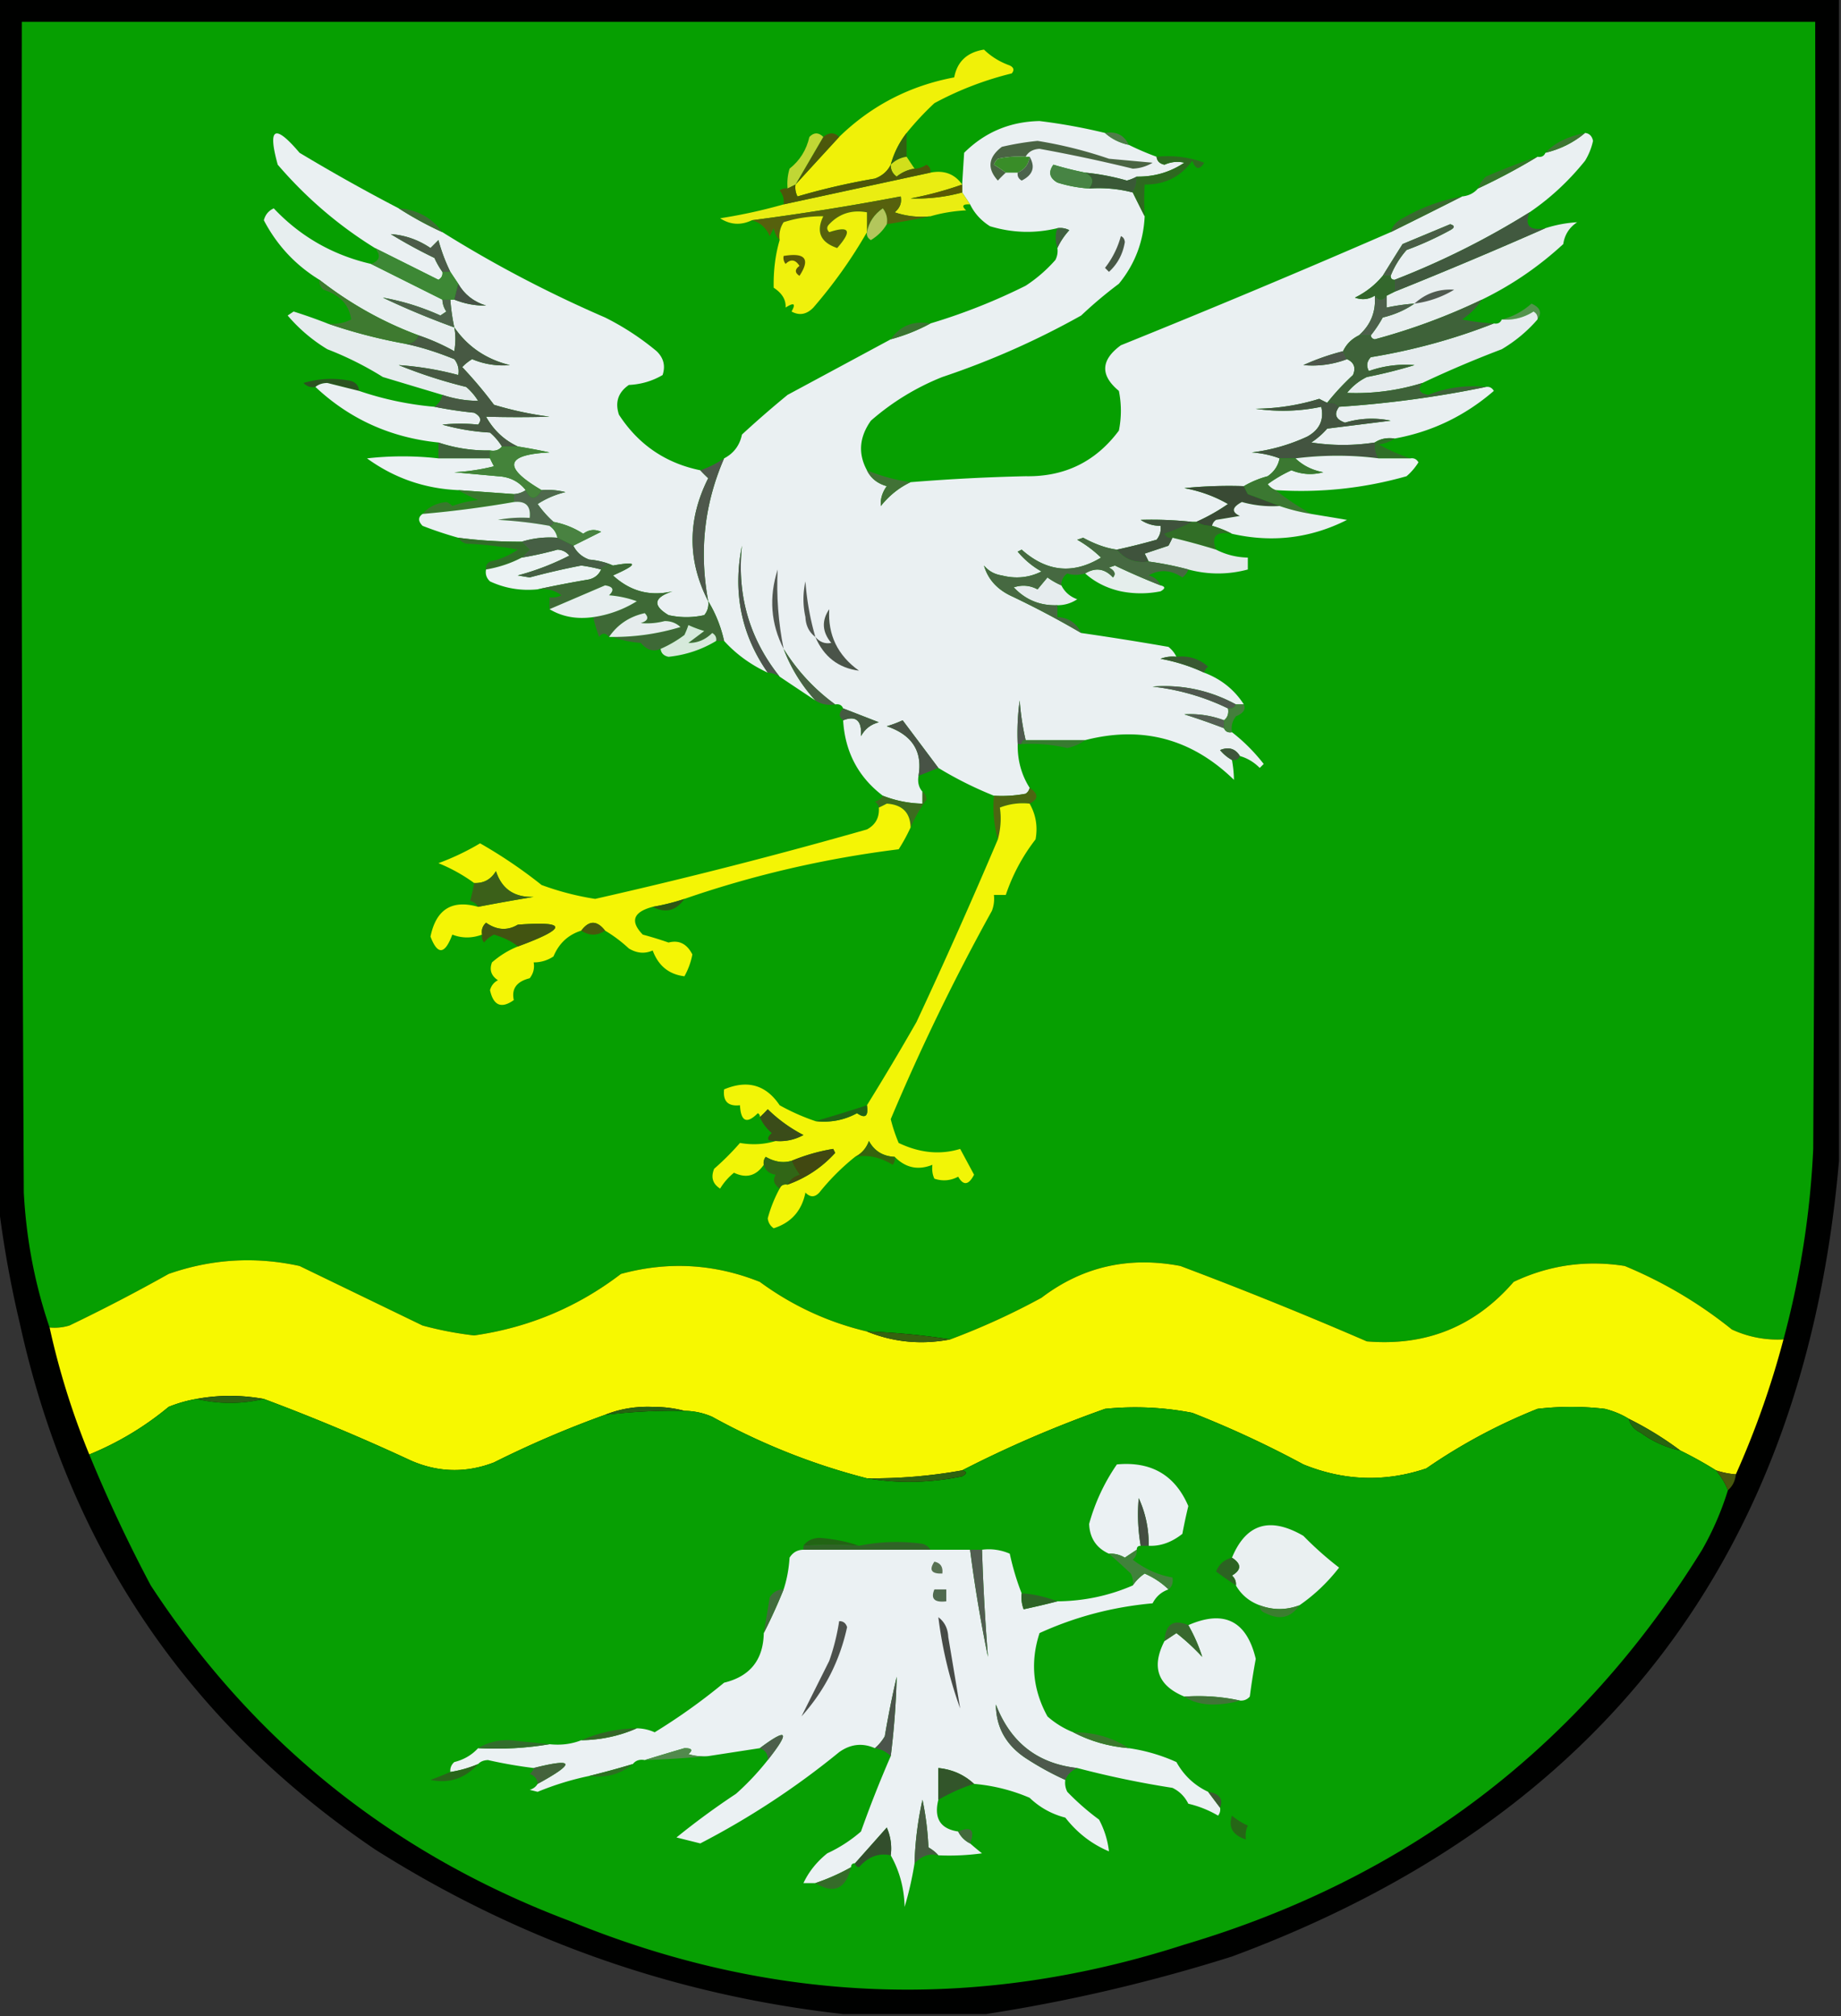 <svg xmlns="http://www.w3.org/2000/svg" width="464" height="508" style="shape-rendering:geometricPrecision;text-rendering:geometricPrecision;image-rendering:optimizeQuality;fill-rule:evenodd;clip-rule:evenodd"><rect width="100%" height="100%" fill="#333333" stroke="none"/><path style="opacity:1" fill="#000100" d="M-.5-.5h464v293c-8.628 99.061-59.628 165.894-153 200.5-20.409 6.437-41.075 11.271-62 14.5h-36c-42.447-4.761-81.78-18.595-118-41.5C47.168 433.889 17.335 389.722 5 333.5a273.602 273.602 0 0 1-5.5-31V-.5z"/><path style="opacity:1" fill="#069f01" d="M449.5 337.5a27.32 27.32 0 0 1-13-2.5c-8.204-6.605-17.204-11.938-27-16-9.774-1.545-19.107-.212-28 4-9.748 11.252-22.081 16.252-37 15a1032.526 1032.526 0 0 0-47-19c-13.052-2.484-24.718.183-35 8a178.496 178.496 0 0 1-23 10.5 179.26 179.26 0 0 0-21-2c-9.826-2.333-18.826-6.5-27-12.5-11.456-4.57-23.122-5.236-35-2-10.959 8.377-23.293 13.544-37 15.5a88.318 88.318 0 0 1-13-2.5l-31-15c-11.2-2.446-22.2-1.779-33 2a443.012 443.012 0 0 1-25 13c-1.634.494-3.3.66-5 .5-3.715-10.892-5.881-22.225-6.5-34-.5-98.333-.667-196.666-.5-295h452c.167 94.667 0 189.334-.5 284a223.597 223.597 0 0 1-7.5 48z"/><path style="opacity:1" fill="#f0f108" d="M228.5 33.5a22.58 22.58 0 0 0-4 8c-.816 1.644-2.15 2.81-4 3.5a171.616 171.616 0 0 0-19.5 4.5 4.934 4.934 0 0 1-.5-3c3.616-3.954 7.283-7.954 11-12 8.119-7.893 17.786-12.893 29-15 .756-3.997 3.256-6.33 7.5-7 1.826 1.77 3.992 3.103 6.5 4 1.021.502 1.188 1.168.5 2a81.916 81.916 0 0 0-19.5 7.5 73.44 73.44 0 0 0-7 7.5z"/><path style="opacity:1" fill="#eaf0f2" d="M278.5 33.5c1.681 1.508 3.681 2.508 6 3a70.435 70.435 0 0 0 7 3c.12 1.086.787 1.753 2 2 1.655-.728 3.321-.895 5-.5-3.603 2.402-7.603 3.569-12 3.5-.765.423-1.598.757-2.5 1a58.36 58.36 0 0 0-10.5-2 87.18 87.18 0 0 1-8-2c-1.33 1.847-.997 3.347 1 4.5a34.084 34.084 0 0 0 8 1.5c3.769-.256 7.436.077 11 1a365.283 365.283 0 0 0 3 6c-.3 6.404-2.467 12.07-6.5 17a108.048 108.048 0 0 0-9.5 8 204.496 204.496 0 0 1-35 15.5 62.303 62.303 0 0 0-18 11c-2.937 4.14-3.27 8.307-1 12.5.986 2.016 2.653 3.349 5 4-1.14 1.578-1.64 3.244-1.5 5 2.134-2.653 4.634-4.653 7.5-6a493.192 493.192 0 0 1 29-1.5c9.83.172 17.664-3.662 23.5-11.5a25.238 25.238 0 0 0 0-10c-4.754-3.944-4.587-7.777.5-11.5a2755.626 2755.626 0 0 0 68-28.5c6.109-3.02 12.109-6.02 18-9 1.653-.16 2.986-.826 4-2a159.841 159.841 0 0 0 15-8c.992.172 1.658-.162 2-1 3.799-.92 7.132-2.587 10-5 1.086.12 1.753.787 2 2a16.226 16.226 0 0 1-2 5c-4.086 5.09-8.752 9.423-14 13a202.395 202.395 0 0 1-34 17c-.667 0-1-.333-1-1 .935-2.361 2.268-4.528 4-6.5a81.568 81.568 0 0 0 11-5c1.196-.654 1.196-1.154 0-1.5l-12 5c-1.693 2.684-3.36 5.35-5 8-1.901 2.296-4.234 4.129-7 5.5 1.765.64 3.432.473 5-.5.314 4.032-1.019 7.365-4 10-1.841.902-3.174 2.236-4 4a59.36 59.36 0 0 0-10 3.5 24.458 24.458 0 0 0 11-1.5c1.773.814 2.273 2.148 1.5 4-2.422 2.25-4.589 4.583-6.5 7a43.836 43.836 0 0 1-2-1 56.236 56.236 0 0 1-16 2.5c5.584.806 11.084.639 16.5-.5.746 3.289-.42 5.789-3.5 7.5a46.39 46.39 0 0 1-14 4c2.536.186 4.869.686 7 1.5-.359 1.871-1.359 3.371-3 4.5a24.004 24.004 0 0 0-6 2.5 112.97 112.97 0 0 0-15 .5c3.942.715 7.609 2.048 11 4a48.484 48.484 0 0 1-8 4.5h-1c-4.588-.469-8.921-.636-13-.5 1.525 1.009 3.192 1.509 5 1.5.17 1.322-.163 2.489-1 3.5a170.427 170.427 0 0 1-10 2.5c-2.656-.357-5.489-1.357-8.5-3l-1.5.5a29.804 29.804 0 0 1 6 4.5c-7.04 4.27-13.706 3.603-20-2l-1 .5a21.53 21.53 0 0 0 6 5c-3.133 1.57-6.467 1.903-10 1-1.829-.273-3.329-1.107-4.5-2.5.948 3.301 3.115 5.801 6.5 7.5a228.781 228.781 0 0 1 18 9.5 753.681 753.681 0 0 1 22 3.5c.881.708 1.547 1.542 2 2.5a8.43 8.43 0 0 0-4 .5c3.884.716 7.551 1.883 11 3.5 4.268 1.612 7.602 4.279 10 8h-2c-6.55-3.554-13.55-5.054-21-4.5 6.677.766 13.01 2.599 19 5.5.237 1.291-.096 2.291-1 3a23.906 23.906 0 0 0-10-1.5 175.679 175.679 0 0 1 10 3.5c.342.838 1.008 1.172 2 1 2.952 2.285 5.618 4.952 8 8l-1 1c-1.44-1.452-3.106-2.452-5-3-1.159-1.877-2.826-2.377-5-1.5a10.515 10.515 0 0 0 3 2.5c.315 1.726.481 3.393.5 5-10.648-10.362-23.148-13.695-37.5-10h-15a65.147 65.147 0 0 1-1.5-10 60.931 60.931 0 0 0-.5 11c-.068 4.07.932 7.737 3 11-.111.617-.444 1.117-1 1.5a32.462 32.462 0 0 1-8 .5 94.535 94.535 0 0 1-14-7 4464.252 4464.252 0 0 0-9-12 28.931 28.931 0 0 1-4 1.5c6.402 2.16 9.068 6.327 8 12.5-.268 1.599.066 2.932 1 4v3a28.789 28.789 0 0 1-10-2c-6.192-4.713-9.525-11.046-10-19 3.256-1.269 4.756.064 4.5 4 .979-1.82 2.479-2.987 4.5-3.5a2831.633 2831.633 0 0 0-9-3.5c-.342-.838-1.008-1.172-2-1a49.45 49.45 0 0 1-13-14 40.544 40.544 0 0 0 8 13 1673.982 1673.982 0 0 1-9-6c-7.649-9.58-10.816-20.58-9.5-33-2.344 11.77-.177 22.436 6.5 32-4.312-2.008-7.979-4.674-11-8-.811-3.61-2.144-6.944-4-10-2.33-12.521-.996-24.521 4-36 2.434-1.271 3.934-3.271 4.5-6a257.432 257.432 0 0 1 11.5-10 36154.94 36154.94 0 0 0 26-14c3.59-.983 6.923-2.317 10-4a149.904 149.904 0 0 0 24-9.5 36.557 36.557 0 0 0 7.5-6.5 4.934 4.934 0 0 0 .5-3c.719-1.591 1.719-3.091 3-4.5a4.932 4.932 0 0 0-3-.5c-5.688 1.378-11.355 1.212-17-.5-2.242-1.422-3.909-3.255-5-5.5l-2-3v-2c.148-2.434.314-5.1.5-8 5.22-5.188 11.553-7.855 19-8a143.666 143.666 0 0 1 16.5 3z"/><path style="opacity:1" fill="#eaf0f2" d="M100.5 52.5a86.549 86.549 0 0 0 11 6c13.024 8.142 26.691 15.309 41 21.5a66.771 66.771 0 0 1 13 8.5c1.756 1.691 2.256 3.691 1.5 6-2.596 1.52-5.429 2.353-8.5 2.5-2.707 1.864-3.541 4.364-2.5 7.5 4.902 7.532 11.736 12.198 20.5 14a31.147 31.147 0 0 0 2 2c-5.262 10.447-5.262 20.78 0 31 .17 1.322-.163 2.489-1 3.5-3 .667-6 .667-9 0-4.087-2.437-3.754-4.437 1-6-5.679 1.33-10.679-.004-15-4 6.389-2.824 6.389-3.657 0-2.5-1.792-.809-3.792-1.309-6-1.5-1.824-.66-3.157-1.827-4-3.5l7-3.5c-1.612-.72-3.112-.554-4.5.5a20.826 20.826 0 0 0-7.5-3 26.416 26.416 0 0 1-4-4.5 22.725 22.725 0 0 1 7-3 18.453 18.453 0 0 0-6-.5c-9.846-5.775-9.179-8.942 2-9.5a168.167 168.167 0 0 0-8-1.5c-3.425-1.589-6.092-4.089-8-7.5 5.324.146 10.657.146 16 0a87.169 87.169 0 0 1-14-3 108.03 108.03 0 0 0-8-9.5 11.371 11.371 0 0 1 2.5-2 19.907 19.907 0 0 0 9.5 1.5c-5.95-1.46-10.617-4.627-14-9.5a51.56 51.56 0 0 1-1-7h1c2.614 1.045 5.28 1.545 8 1.5-3.121-.967-5.454-2.8-7-5.5l-2-3a44.2 44.2 0 0 1-3-8l-2 2c-3.084-2.083-6.418-3.25-10-3.5 3.576 2.19 7.243 4.19 11 6a19.588 19.588 0 0 0 2 3.5c.131.876-.202 1.543-1 2l-16-8c-9.177-5.667-17.344-12.667-24.5-21-2.6-9.388-.767-10.388 5.5-3a464.71 464.71 0 0 0 25 14z"/><path style="opacity:1" fill="#326110" d="M228.5 33.5v6c-1.562.233-2.895.9-4 2a22.58 22.58 0 0 1 4-8z"/><path style="opacity:1" fill="#4f7c49" d="M278.5 33.5c2.813-.475 4.813.525 6 3-2.319-.492-4.319-1.492-6-3z"/><path style="opacity:1" fill="#3d7632" d="M399.5 33.5c-2.868 2.413-6.201 4.08-10 5 2.276-2.479 5.609-4.145 10-5z"/><path style="opacity:1" fill="#4a6443" d="M258.5 39.5a24.939 24.939 0 0 0-7 .5 3.647 3.647 0 0 0-1 1.5 44.093 44.093 0 0 1 3 2 31.12 31.12 0 0 0-2 2c-2.766-3.046-2.433-5.88 1-8.5a70.783 70.783 0 0 1 9-1.5 108.545 108.545 0 0 1 18 4.5l11 1a10.413 10.413 0 0 1-5 1.5 396.41 396.41 0 0 0-23.5-5c-1.681.108-2.848.775-3.5 2z"/><path style="opacity:1" fill="#4c580b" d="M211.5 34.5a7189.532 7189.532 0 0 0-11 12l7-12c1.461-1.186 2.795-1.186 4 0z"/><path style="opacity:1" fill="#398d28" d="M258.5 39.5h1c-.238 1.904-1.238 3.238-3 4h-3a44.093 44.093 0 0 0-3-2 3.647 3.647 0 0 1 1-1.5 24.939 24.939 0 0 1 7-.5z"/><path style="opacity:1" fill="#4b634b" d="M259.5 39.5c1.508 2.58.841 4.58-2 6-.798-.457-1.131-1.124-1-2 1.762-.762 2.762-2.096 3-4z"/><path style="opacity:1" fill="#c0d735" d="m207.5 34.5-7 12-2 1c-.16-1.7.006-3.366.5-5 2.579-2.034 4.246-4.7 5-8 1.145-1.184 2.312-1.184 3.5 0z"/><path style="opacity:1" fill="#d1df1b" d="m228.5 39.5 2 3a9.175 9.175 0 0 0-4.5 2c-1.039-.744-1.539-1.744-1.5-3 1.105-1.1 2.438-1.767 4-2z"/><path style="opacity:1" fill="#36752b" d="M387.5 39.5a159.841 159.841 0 0 1-15 8 7.468 7.468 0 0 1 2-3 154.792 154.792 0 0 1 13-5z"/><path style="opacity:1" fill="#eaed12" d="M234.5 43.5c3.442-.672 6.109.328 8 3a87.813 87.813 0 0 1-13 3.5 43.476 43.476 0 0 0 13-1.5l2 3c-1.879-.107-2.212.393-1 1.5-3.195.18-6.195.68-9 1.5a21.12 21.12 0 0 1-9-1c1.333-1.12 1.833-2.453 1.5-4a641.798 641.798 0 0 1-37.5 6c-2.781 1.323-5.447 1.156-8-.5a132.293 132.293 0 0 0 16-3.5l37-8z"/><path style="opacity:1" fill="#478444" d="M273.5 43.5c1.993.972 2.326 2.305 1 4a34.084 34.084 0 0 1-8-1.5c-1.997-1.153-2.33-2.653-1-4.5a87.18 87.18 0 0 0 8 2z"/><path style="opacity:1" fill="#2e6920" d="M291.5 39.5c4.203-.424 8.203.076 12 1.5-1.176 1.914-2.176 1.748-3-.5-2.913 4.055-6.913 6.055-12 6a77.865 77.865 0 0 0 0 8 365.283 365.283 0 0 1-3-6c.734-1.208 1.067-2.541 1-4 4.397.069 8.397-1.098 12-3.5-1.679-.395-3.345-.228-5 .5-1.213-.247-1.88-.914-2-2z"/><path style="opacity:1" fill="#4d560a" d="M224.5 41.5c-.039 1.256.461 2.256 1.5 3a9.175 9.175 0 0 1 4.5-2 5.577 5.577 0 0 0 3-1c.798.457 1.131 1.124 1 2l-37 8c.17-1.322-.163-2.489-1-3.5a2.427 2.427 0 0 1 2-.5l2-1a4.934 4.934 0 0 0 .5 3 171.616 171.616 0 0 1 19.5-4.5c1.85-.69 3.184-1.856 4-3.5z"/><path style="opacity:1" fill="#5b5a04" d="M242.5 46.5v2a43.476 43.476 0 0 1-13 1.5 87.813 87.813 0 0 0 13-3.5z"/><path style="opacity:1" fill="#3a5937" d="M273.5 43.5a58.36 58.36 0 0 1 10.5 2 11.114 11.114 0 0 0 2.5-1c.067 1.459-.266 2.792-1 4-3.564-.923-7.231-1.256-11-1 1.326-1.695.993-3.028-1-4z"/><path style="opacity:1" fill="#56610d" d="M234.5 54.5c-3.561.73-7.227 1.397-11 2 .262-1.478-.071-2.811-1-4-2.189 1.51-3.523 3.51-4 6v-5c-3.787-.686-6.954.314-9.5 3-.667.667-.667 1.333 0 2 5.165-1.706 5.832-.373 2 4-4.22-1.432-5.386-4.099-3.5-8a31.29 31.29 0 0 0-10 1.5c-.88 1.356-1.214 2.856-1 4.5-.768-.763-1.268-1.763-1.5-3l-1 2c-.907-2.11-2.407-3.442-4.5-4a641.798 641.798 0 0 0 37.5-6c.333 1.547-.167 2.88-1.5 4a21.12 21.12 0 0 0 9 1z"/><path style="opacity:1" fill="#39692f" d="M368.5 49.5c-5.891 2.98-11.891 5.98-18 9 .437-1.574 1.437-2.741 3-3.5 4.727-2.74 9.727-4.574 15-5.5z"/><path style="opacity:1" fill="#e7eeef" d="m93.5 66.5 18 9a5.575 5.575 0 0 0 1 3l-1.5 1c-4.739-2.138-9.573-3.638-14.5-4.5a202.206 202.206 0 0 0 18 7.5c.36 1.845.36 3.845 0 6a53.716 53.716 0 0 0-9-4c-8.957-3.318-17.29-7.984-25-14-6.03-3.698-10.697-8.697-14-15 .368-1.41 1.201-2.41 2.5-3 6.71 7.108 14.877 11.775 24.5 14z"/><path style="opacity:1" fill="#eff10c" d="M218.5 58.5c-3.831 6.687-8.331 13.02-13.5 19-1.692 1.745-3.525 2.078-5.5 1 1.129-2.03.629-2.363-1.5-1 .123-1.95-.877-3.617-3-5-.084-4.322.416-8.322 1.5-12-.214-1.644.12-3.144 1-4.5a31.29 31.29 0 0 1 10-1.5c-1.886 3.901-.72 6.568 3.5 8 3.832-4.373 3.165-5.706-2-4-.667-.667-.667-1.333 0-2 2.546-2.686 5.713-3.686 9.5-3v5z"/><path style="opacity:1" fill="#b3c65c" d="M223.5 56.5c-.951 1.618-2.284 2.951-4 4-.798-.457-1.131-1.124-1-2 .477-2.49 1.811-4.49 4-6 .929 1.189 1.262 2.522 1 4z"/><path style="opacity:1" fill="#3d6e35" d="M100.5 52.5c4.64.325 8.306 2.325 11 6a86.549 86.549 0 0 1-11-6z"/><path style="opacity:1" fill="#e8eeef" d="M373.5 75.5a156.352 156.352 0 0 1-27 10c-.607-.124-.94-.457-1-1a30.818 30.818 0 0 0 3-4.5c2.976-.705 5.642-1.871 8-3.5a51.648 51.648 0 0 0-7 1v-3l2-1a1243.257 1243.257 0 0 0 38-16 32.369 32.369 0 0 1 8-1.5c-1.987 1.319-3.154 3.152-3.5 5.5-6.187 5.7-13.02 10.366-20.5 14z"/><path style="opacity:1" fill="#415f40" d="M266.5 57.5a4.932 4.932 0 0 1 3 .5c-1.281 1.409-2.281 2.909-3 4.5-.571-1.86-.571-3.527 0-5z"/><path style="opacity:1" fill="#4a5e47" d="M350.5 69.5h-2c1.64-2.65 3.307-5.316 5-8l12-5c1.196.346 1.196.846 0 1.5a81.568 81.568 0 0 1-11 5c-1.732 1.972-3.065 4.139-4 6.5z"/><path style="opacity:1" fill="#4c5b49" d="M113.5 68.5h-2a19.588 19.588 0 0 1-2-3.5 124.653 124.653 0 0 1-11-6c3.582.25 6.916 1.417 10 3.5l2-2a44.2 44.2 0 0 0 3 8z"/><path style="opacity:1" fill="#575707" d="M197.5 64.5c5.456-.911 6.789.755 4 5-1.211-.774-1.211-1.607 0-2.5-1.036-1.617-2.203-1.784-3.5-.5a2.429 2.429 0 0 1-.5-2z"/><path style="opacity:1" fill="#485746" d="M282.5 59.5c.597.235.93.735 1 1.5-.495 3.017-1.829 5.517-4 7.5l-1-1a22.577 22.577 0 0 0 4-8z"/><path style="opacity:1" fill="#41593f" d="M385.5 53.5c-1.305 3.371.029 4.705 4 4a1243.257 1243.257 0 0 1-38 16v-3a202.395 202.395 0 0 0 34-17z"/><path style="opacity:1" fill="#3d8835" d="m94.5 62.5 16 8c.798-.457 1.131-1.124 1-2h2l2 3-1 4h-3l-18-9c2.245-.792 2.578-2.125 1-4z"/><path style="opacity:1" fill="#33672c" d="M348.5 69.5h2c0 .667.333 1 1 1v3l-2 1c-1 1.333-2 1.333-3 0-1.568.973-3.235 1.14-5 .5 2.766-1.371 5.099-3.204 7-5.5z"/><path style="opacity:1" fill="#505a50" d="M356.5 76.5c2.832-2.582 6.165-3.749 10-3.5a25.642 25.642 0 0 1-10 3.5z"/><path style="opacity:1" fill="#475246" d="M115.5 71.5c1.546 2.7 3.879 4.533 7 5.5-2.72.045-5.386-.455-8-1.5l1-4z"/><path style="opacity:1" fill="#4d604b" d="M346.5 74.5c1 1.333 2 1.333 3 0v3a51.648 51.648 0 0 1 7-1c-2.358 1.629-5.024 2.795-8 3.5a30.818 30.818 0 0 1-3 4.5h-3c2.981-2.635 4.314-5.968 4-10z"/><path style="opacity:1" fill="#e5eced" d="M82.5 81.5a132.614 132.614 0 0 0 19 5c4.071.793 8.405 2.127 13 4 .929 1.189 1.262 2.522 1 4a78.406 78.406 0 0 0-15-2.5 121.967 121.967 0 0 0 17 5.5 14.984 14.984 0 0 1 3 3.5c-3.036-.005-6.036-.505-9-1.5a4905.12 4905.12 0 0 1-15-4.5 82.946 82.946 0 0 0-14-7 40.821 40.821 0 0 1-10-8.5l1.5-1c2.895.909 5.728 1.909 8.5 3z"/><path style="opacity:1" fill="#53944d" d="M387.5 80.5c.131-.876-.202-1.543-1-2-2.443 1.555-5.11 2.222-8 2 2.745-.668 5.245-2.001 7.5-4 2.21.99 2.71 2.324 1.5 4z"/><path style="opacity:1" fill="#e6ecee" d="M387.5 80.5c-2.56 2.958-5.56 5.458-9 7.5a275.106 275.106 0 0 0-20 8.5 56.191 56.191 0 0 1-19 2.5 14.505 14.505 0 0 1 5-4c4.05-.794 8.05-1.794 12-3a27.57 27.57 0 0 0-11.5 1.5c-.684-1.284-.517-2.45.5-3.5 10.747-1.767 21.08-4.6 31-8.5.992.172 1.658-.162 2-1 2.89.222 5.557-.445 8-2 .798.457 1.131 1.124 1 2z"/><path style="opacity:1" fill="#4e634c" d="M111.5 75.5h2a51.56 51.56 0 0 0 1 7 202.206 202.206 0 0 1-18-7.5c4.927.862 9.761 2.362 14.5 4.5l1.5-1a5.575 5.575 0 0 1-1-3z"/><path style="opacity:1" fill="#3e7a30" d="M80.5 70.5c7.71 6.016 16.043 10.682 25 14-.683 1.677-2.017 2.343-4 2a132.614 132.614 0 0 1-19-5 9.864 9.864 0 0 0 6-1c-.478-3.669-2.811-6.169-7-7.5-.752-.67-1.086-1.504-1-2.5z"/><path style="opacity:1" fill="#3a7531" d="M234.5 81.5c-3.077 1.683-6.41 3.017-10 4 2.336-3.417 5.669-4.75 10-4z"/><path style="opacity:1" fill="#4d564b" d="m338.5 88.5 1 2a24.458 24.458 0 0 1-11 1.5 59.36 59.36 0 0 1 10-3.5z"/><path style="opacity:1" fill="#2b5320" d="M90.5 98.5c-2.656-.658-5.322-1.325-8-2-1.226.02-2.226.353-3 1-1.175.219-2.175-.114-3-1a24.558 24.558 0 0 1 12-.5c1.256.417 1.923 1.25 2 2.5z"/><path style="opacity:1" fill="#eaf0f2" d="M79.5 97.5c.774-.647 1.774-.98 3-1 2.678.675 5.344 1.342 8 2a80.324 80.324 0 0 0 19 4 102.65 102.65 0 0 0 10 1.5c1.625.853 1.958 1.853 1 3-2.96-.32-5.96-.32-9 0a55.799 55.799 0 0 0 12 2 14.698 14.698 0 0 1 3 3.5c-.709.904-1.709 1.237-3 1a38.503 38.503 0 0 1-13-2c-12.024-1.218-22.357-5.884-31-14z"/><path style="opacity:1" fill="#e9eff1" d="M374.5 97.5c.876-.13 1.543.203 2 1-7.316 6.317-15.649 10.317-25 12-1.915-.284-3.581.049-5 1a52.277 52.277 0 0 1-16 0 19.887 19.887 0 0 0 4-3.5l16-2c-3.923-.793-7.756-.626-11.5.5-2.372-.817-2.872-2.15-1.5-4a271.122 271.122 0 0 0 37-5z"/><path style="opacity:1" fill="#3e6239" d="M373.5 75.5a17.854 17.854 0 0 1-5 5c2.763.542 5.429.875 8 1-9.92 3.9-20.253 6.733-31 8.5-1.017 1.05-1.184 2.216-.5 3.5a27.57 27.57 0 0 1 11.5-1.5 120.652 120.652 0 0 1-12 3 14.505 14.505 0 0 0-5 4 56.191 56.191 0 0 0 19-2.5c-1.28 1.606-.78 2.606 1.5 3 4.581-1.845 9.415-2.511 14.5-2a271.122 271.122 0 0 1-37 5c-.709-.904-1.709-1.237-3-1 1.911-2.417 4.078-4.75 6.5-7 .773-1.852.273-3.186-1.5-4l-1-2c.826-1.764 2.159-3.098 4-4h3c.06.543.393.876 1 1a156.352 156.352 0 0 0 27-10z"/><path style="opacity:1" fill="#475943" d="M114.5 82.5c3.383 4.873 8.05 8.04 14 9.5a19.907 19.907 0 0 1-9.5-1.5 11.371 11.371 0 0 0-2.5 2 108.03 108.03 0 0 1 8 9.5 87.169 87.169 0 0 0 14 3c-5.343.146-10.676.146-16 0 1.908 3.411 4.575 5.911 8 7.5h-4a14.698 14.698 0 0 0-3-3.5 55.799 55.799 0 0 1-12-2c3.04-.32 6.04-.32 9 0 .958-1.147.625-2.147-1-3a102.65 102.65 0 0 1-10-1.5c1.051-.722 1.718-1.722 2-3 2.964.995 5.964 1.495 9 1.5a14.984 14.984 0 0 0-3-3.5 121.967 121.967 0 0 1-17-5.5 78.406 78.406 0 0 1 15 2.5c.262-1.478-.071-2.811-1-4-4.595-1.873-8.929-3.207-13-4 1.983.343 3.317-.323 4-2a53.716 53.716 0 0 1 9 4c.36-2.155.36-4.155 0-6z"/><path style="opacity:1" fill="#435440" d="M334.5 101.5c1.291-.237 2.291.096 3 1-1.372 1.85-.872 3.183 1.5 4 3.744-1.126 7.577-1.293 11.5-.5l-16 2a19.887 19.887 0 0 1-4 3.5 52.277 52.277 0 0 0 16 0c-.067 1.459.266 2.792 1 4-6.883-.888-13.883-.888-21 0h-4c-2.131-.814-4.464-1.314-7-1.5a46.39 46.39 0 0 0 14-4c3.08-1.711 4.246-4.211 3.5-7.5-5.416 1.139-10.916 1.306-16.5.5a56.236 56.236 0 0 0 16-2.5c.683.363 1.35.696 2 1z"/><path style="opacity:1" fill="#2f6f27" d="M351.5 110.5c-1.109.79-2.442 1.29-4 1.5 2.658 1.478 5.325 2.645 8 3.5h-8c-.734-1.208-1.067-2.541-1-4 1.419-.951 3.085-1.284 5-1z"/><path style="opacity:1" fill="#40633c" d="M110.5 111.5a38.503 38.503 0 0 0 13 2v2h-13v-4z"/><path style="opacity:1" fill="#ebf1f3" d="M110.5 115.5h13c.304.65.637 1.317 1 2a52.141 52.141 0 0 1-10 1.5l11 1c2.942.144 5.276 1.311 7 3.5a5.727 5.727 0 0 1-3 1l-14-1c-8.484-.369-16.15-3.036-23-8a80.252 80.252 0 0 1 18 0zM347.5 115.5h8c.876-.131 1.543.202 2 1a14.972 14.972 0 0 1-3 3.5c-10.781 3.057-21.781 4.223-33 3.5-.789-.283-1.456-.783-2-1.5a33.902 33.902 0 0 1 6-3.5c2.603 1.062 5.27 1.228 8 .5-2.781-.522-5.115-1.689-7-3.5 7.117-.888 14.117-.888 21 0z"/><path style="opacity:1" fill="#44833a" d="M126.5 112.5h4c2.666.433 5.332.933 8 1.5-11.179.558-11.846 3.725-2 9.5-1.502 2.522-2.835 2.522-4 0-1.724-2.189-4.058-3.356-7-3.5l-11-1a52.141 52.141 0 0 0 10-1.5 43.836 43.836 0 0 1-1-2v-2c1.291.237 2.291-.096 3-1z"/><path style="opacity:1" fill="#417236" d="M218.5 118.5a45.59 45.59 0 0 0 11 3c-2.866 1.347-5.366 3.347-7.5 6-.14-1.756.36-3.422 1.5-5-2.347-.651-4.014-1.984-5-4z"/><path style="opacity:1" fill="#394a34" d="M313.5 122.5c.304.65.637 1.317 1 2a498.402 498.402 0 0 1 8 3 28.496 28.496 0 0 1-9.5-1c-2.499 1.342-2.665 2.508-.5 3.5l-6 1c-.556.383-.889.883-1 1.5-1.459.067-2.792-.266-4-1a48.484 48.484 0 0 0 8-4.5c-3.391-1.952-7.058-3.285-11-4a112.97 112.97 0 0 1 15-.5z"/><path style="opacity:1" fill="#39782d" d="m115.5 123.5 14 1v2a268.641 268.641 0 0 1-23 3c1.453-1.729 3.453-2.729 6-3a3.647 3.647 0 0 1 1.5 1 26.67 26.67 0 0 1 6.5-1.5 38.715 38.715 0 0 1-5-2.5z"/><path style="opacity:1" fill="#4f694d" d="M132.5 123.5c1.165 2.522 2.498 2.522 4 0a18.453 18.453 0 0 1 6 .5 22.725 22.725 0 0 0-7 3 26.416 26.416 0 0 0 4 4.5c0 .667-.333 1-1 1a102.117 102.117 0 0 0-13-1.5 32.462 32.462 0 0 1 8-.5c.333-3-1-4.333-4-4v-2a5.727 5.727 0 0 0 3-1z"/><path style="opacity:1" fill="#3b7831" d="M322.5 115.5h4c1.885 1.811 4.219 2.978 7 3.5-2.73.728-5.397.562-8-.5a33.902 33.902 0 0 0-6 3.5c.544.717 1.211 1.217 2 1.5a66.376 66.376 0 0 0 9 6c-2.83-.463-5.497-1.129-8-2a498.402 498.402 0 0 0-8-3 43.836 43.836 0 0 1-1-2 24.004 24.004 0 0 1 6-2.5c1.641-1.129 2.641-2.629 3-4.5z"/><path style="opacity:1" fill="#eaf0f2" d="M129.5 126.5c3-.333 4.333 1 4 4a32.462 32.462 0 0 0-8 .5c4.417.228 8.75.728 13 1.5 1.051.722 1.718 1.722 2 3-3.109-.236-6.109.097-9 1a118.435 118.435 0 0 1-16-1 95.307 95.307 0 0 1-9-3c-1.153-1.187-1.153-2.187 0-3a268.641 268.641 0 0 0 23-3z"/><path style="opacity:1" fill="#e9eff1" d="M322.5 127.5c2.503.871 5.17 1.537 8 2l9 1.5c-9.18 4.638-18.846 5.805-29 3.5a26.335 26.335 0 0 0-5-2c.111-.617.444-1.117 1-1.5l6-1c-2.165-.992-1.999-2.158.5-3.5a28.496 28.496 0 0 0 9.5 1z"/><path style="opacity:1" fill="#4e584c" d="M182.5 115.5c-4.996 11.479-6.33 23.479-4 36-5.262-10.22-5.262-20.553 0-31a31.147 31.147 0 0 1-2-2 24.558 24.558 0 0 0 6-3z"/><path style="opacity:1" fill="#316e26" d="M300.5 131.5h1c1.208.734 2.541 1.067 4 1a26.335 26.335 0 0 1 5 2c-3.971-.704-5.305.629-4 4a167.023 167.023 0 0 0-11-3c-.876.131-1.543-.202-2-1a49.58 49.58 0 0 0 7-3z"/><path style="opacity:1" fill="#498241" d="M139.5 131.5a20.826 20.826 0 0 1 7.5 3c1.388-1.054 2.888-1.22 4.5-.5l-7 3.5-4-2c-.282-1.278-.949-2.278-2-3 .667 0 1-.333 1-1z"/><path style="opacity:1" fill="#e4eaeb" d="M295.5 135.5c3.694.873 7.361 1.873 11 3 2.493 1.274 5.159 1.94 8 2v3c-5 1.333-10 1.333-15 0a78.47 78.47 0 0 0-10-2 43.836 43.836 0 0 0-1-2l6-2c.363-.683.696-1.35 1-2z"/><path style="opacity:1" fill="#3f533c" d="M300.5 131.5a49.58 49.58 0 0 1-7 3c.457.798 1.124 1.131 2 1-.304.65-.637 1.317-1 2l-6 2c.363.683.696 1.35 1 2-3.331.482-5.997-.518-8-3a170.427 170.427 0 0 0 10-2.5c.837-1.011 1.17-2.178 1-3.5-1.808.009-3.475-.491-5-1.5 4.079-.136 8.412.031 13 .5z"/><path style="opacity:1" fill="#4e544e" d="M196.5 170.5a5.727 5.727 0 0 0-3-1c-6.677-9.564-8.844-20.23-6.5-32-1.316 12.42 1.851 23.42 9.5 33z"/><path style="opacity:1" fill="#326d29" d="M115.5 135.5a118.435 118.435 0 0 0 16 1 31.147 31.147 0 0 0 2 2 31.147 31.147 0 0 0-2 2c-2.754 1.446-5.754 2.446-9 3-.131-.876.202-1.543 1-2a19.507 19.507 0 0 0 7-3 86.578 86.578 0 0 0-13-1.5c-.916-.278-1.582-.778-2-1.5z"/><path style="opacity:1" fill="#ebf2f3" d="M151.5 143.5c-.558 1.29-1.558 2.123-3 2.5-4.488.76-8.822 1.594-13 2.5-4.212.422-8.212-.244-12-2-.886-.825-1.219-1.825-1-3 3.246-.554 6.246-1.554 9-3a87.396 87.396 0 0 0 9-2c1.237.056 2.237.556 3 1.5a65.106 65.106 0 0 1-13 5l3 .5a184.197 184.197 0 0 1 13-3c1.707.228 3.374.562 5 1z"/><path style="opacity:1" fill="#465f44" d="m140.5 135.5 4 2c.843 1.673 2.176 2.84 4 3.5 2.208.191 4.208.691 6 1.5-1.291-.237-2.291.096-3 1a39.113 39.113 0 0 0-5-1 184.197 184.197 0 0 0-13 3l-3-.5a65.106 65.106 0 0 0 13-5c-.763-.944-1.763-1.444-3-1.5a87.396 87.396 0 0 1-9 2 31.147 31.147 0 0 1 2-2 31.147 31.147 0 0 1-2-2c2.891-.903 5.891-1.236 9-1z"/><path style="opacity:1" fill="#e5eeec" d="M292.5 147.5c1.238.31 1.238.81 0 1.5a25.238 25.238 0 0 1-10 0c-3.483-.765-6.483-2.265-9-4.5 2.6-1.579 4.933-1.245 7 1 .793-.855.46-1.689-1-2.5l1.5-.5a176.63 176.63 0 0 0 11.5 5z"/><path style="opacity:1" fill="#3e6936" d="M178.5 151.5c1.856 3.056 3.189 6.39 4 10h-2c.131-.876-.202-1.543-1-2-1.74 1.711-3.74 2.544-6 2.5l4-3a28.931 28.931 0 0 1-4-1.5 20.79 20.79 0 0 1-1 2.5 30.137 30.137 0 0 1-6 3.5c-1.8.808-3.467.308-5-1.5-2.536-.186-4.869-.686-7-1.5a58.096 58.096 0 0 0 17-2.5c-1.1-1.023-2.433-1.523-4-1.5-2.024.521-4.024.688-6 .5 1.771-.535 2.104-1.369 1-2.5-3.834.848-6.834 2.848-9 6-.897-1.098-1.73-1.098-2.5 0a42.47 42.47 0 0 1-1.5-5 28.255 28.255 0 0 0 11-4 26.724 26.724 0 0 0-7-1.5c1.402-1.342 1.069-2.176-1-2.5-4.683 2.009-9.35 4.009-14 6v-3a4.934 4.934 0 0 0 3-.5c-1.75-1.319-3.75-1.819-6-1.5 4.178-.906 8.512-1.74 13-2.5 1.442-.377 2.442-1.21 3-2.5.709-.904 1.709-1.237 3-1 6.389-1.157 6.389-.324 0 2.5 4.321 3.996 9.321 5.33 15 4-4.754 1.563-5.087 3.563-1 6 3 .667 6 .667 9 0 .837-1.011 1.17-2.178 1-3.5z"/><path style="opacity:1" fill="#515751" d="M197.5 163.5c-3.236-6.329-3.736-12.995-1.5-20-.336 6.666.164 13.333 1.5 20z"/><path style="opacity:1" fill="#e6ecee" d="M267.5 147.5c.843 1.673 2.176 2.84 4 3.5-1.525 1.009-3.192 1.509-5 1.5-4.344.161-8.011-1.339-11-4.5 2.068-.687 4.068-.52 6 .5l2.5-3a18.473 18.473 0 0 0 3.5 2z"/><path style="opacity:1" fill="#515751" d="M205.5 160.5c-1.567-1.181-2.401-2.847-2.5-5-.667-3-.667-6 0-9a67.741 67.741 0 0 0 2.5 14z"/><path style="opacity:1" fill="#e7eeef" d="M149.5 155.5c-4.149.58-7.816-.086-11-2 4.65-1.991 9.317-3.991 14-6 2.069.324 2.402 1.158 1 2.5 2.4.186 4.734.686 7 1.5a28.255 28.255 0 0 1-11 4z"/><path style="opacity:1" fill="#466941" d="M281.5 138.5c2.003 2.482 4.669 3.482 8 3a78.47 78.47 0 0 1 10 2c-.283.789-.783 1.456-1.5 2-2.911-1.929-5.745-2.096-8.5-.5 1.442.377 2.442 1.21 3 2.5a176.63 176.63 0 0 1-11.5-5l-1.5.5c1.46.811 1.793 1.645 1 2.5-2.067-2.245-4.4-2.579-7-1-1.701.466-3.201.466-4.5 0-1.039.744-1.539 1.744-1.5 3a18.473 18.473 0 0 1-3.5-2l-2.5 3c-1.932-1.02-3.932-1.187-6-.5 2.989 3.161 6.656 4.661 11 4.5v3c2.792.122 4.792 1.456 6 4a228.781 228.781 0 0 0-18-9.5c-3.385-1.699-5.552-4.199-6.5-7.5 1.171 1.393 2.671 2.227 4.5 2.5 3.533.903 6.867.57 10-1a21.53 21.53 0 0 1-6-5l1-.5c6.294 5.603 12.96 6.27 20 2a29.804 29.804 0 0 0-6-4.5l1.5-.5c3.011 1.643 5.844 2.643 8.5 3z"/><path style="opacity:1" fill="#e6eced" d="M154.5 160.5h-1c2.166-3.152 5.166-5.152 9-6 1.104 1.131.771 1.965-1 2.5 1.976.188 3.976.021 6-.5 1.567-.023 2.9.477 4 1.5a58.096 58.096 0 0 1-17 2.5z"/><path style="opacity:1" fill="#d6e9db" d="M180.5 161.5c-3.639 2.203-7.639 3.536-12 4-1.213-.247-1.88-.914-2-2a30.137 30.137 0 0 0 6-3.5c.43-.92.764-1.753 1-2.5a28.931 28.931 0 0 0 4 1.5l-4 3c2.26.044 4.26-.789 6-2.5.798.457 1.131 1.124 1 2z"/><path style="opacity:1" fill="#496045" d="M197.5 163.5a49.45 49.45 0 0 0 13 14c-1.915.284-3.581-.049-5-1a40.544 40.544 0 0 1-8-13z"/><path style="opacity:1" fill="#4a5449" d="M205.5 160.5c1.101 1.3 2.434 1.8 4 1.5-2.297-2.779-2.464-5.612-.5-8.5-.389 6.47 2.111 11.636 7.5 15.5-5.195-.677-8.861-3.511-11-8.5z"/><path style="opacity:1" fill="#395931" d="M296.5 165.5c3.064-.356 5.731.477 8 2.5-.556.383-.889.883-1 1.5-3.449-1.617-7.116-2.784-11-3.5a8.43 8.43 0 0 1 4-.5z"/><path style="opacity:1" fill="#50584f" d="M311.5 177.5c-.342.838-1.008 1.172-2 1-5.99-2.901-12.323-4.734-19-5.5 7.45-.554 14.45.946 21 4.5z"/><path style="opacity:1" fill="#4f584f" d="M258.5 186.5c-.667 0-1 .333-1 1h-1a60.931 60.931 0 0 1 .5-11 65.147 65.147 0 0 0 1.5 10z"/><path style="opacity:1" fill="#447f3c" d="M311.5 177.5h2c.549 1.235-.117 2.235-2 3-.929 1.189-1.262 2.522-1 4-.992.172-1.658-.162-2-1v-2c.904-.709 1.237-1.709 1-3 .992.172 1.658-.162 2-1z"/><path style="opacity:1" fill="#455a42" d="M212.5 178.5c2.974 1.151 5.974 2.317 9 3.5-2.021.513-3.521 1.68-4.5 3.5.256-3.936-1.244-5.269-4.5-4-1.125-.848-1.125-1.848 0-3z"/><path style="opacity:1" fill="#555f54" d="M308.5 181.5v2a175.679 175.679 0 0 0-10-3.5 23.906 23.906 0 0 1 10 1.5z"/><path style="opacity:1" fill="#485346" d="m236.5 193.5-5 2c1.068-6.173-1.598-10.34-8-12.5a28.931 28.931 0 0 0 4-1.5c3.024 4.018 6.024 8.018 9 12z"/><path style="opacity:1" fill="#377b30" d="M257.5 187.5c0-.667.333-1 1-1h15c-1.272.934-2.772 1.601-4.5 2a39.6 39.6 0 0 0-11.5-1z"/><path style="opacity:1" fill="#3e553b" d="M312.5 190.5c-.342.838-1.008 1.172-2 1a10.515 10.515 0 0 1-3-2.5c2.174-.877 3.841-.377 5 1.5z"/><path style="opacity:1" fill="#4c6612" d="M259.5 198.5c2.281 1.532 2.281 2.866 0 4-2.619-.268-5.119.065-7.5 1 .401 2.561.235 5.228-.5 8-.982-3.462-1.315-7.129-1-11a32.462 32.462 0 0 0 8-.5c.556-.383.889-.883 1-1.5z"/><path style="opacity:1" fill="#3d6c1f" d="M232.5 199.5c.624.417.957 1.084 1 2-1.627 2.265-2.961 4.599-4 7-.087-3.741-2.087-5.741-6-6-.683.363-1.35.696-2 1-.111-.617-.444-1.117-1-1.5.916-.278 1.582-.778 2-1.5a28.789 28.789 0 0 0 10 2v-3z"/><path style="opacity:1" fill="#f2f506" d="M259.5 202.5c1.586 2.771 2.086 5.771 1.5 9a47.338 47.338 0 0 0-7.5 14h-3a8.43 8.43 0 0 1-.5 4 544.47 544.47 0 0 0-25.5 52.5 40.179 40.179 0 0 0 2 6c5.317 2.538 10.483 3.038 15.5 1.5l3.5 6.5c-1.36 2.64-2.693 2.807-4 .5-1.932 1.02-3.932 1.187-6 .5-.482-1.008-.648-2.175-.5-3.5-3.576 1.451-6.742.785-9.5-2-2.974-.145-5.141-1.478-6.5-4-.66 1.824-1.827 3.157-3.5 4a57.509 57.509 0 0 0-9 9c-1.151 1.231-2.317 1.231-3.5 0-.925 4.59-3.592 7.59-8 9-.87-.608-1.37-1.441-1.5-2.5a34.05 34.05 0 0 1 3-7.5c.342-.838 1.008-1.172 2-1 4.668-1.667 8.668-4.334 12-8l-.5-1c-3.521.564-7.021 1.564-10.5 3-2.11.617-4.277.283-6.5-1a2.428 2.428 0 0 0-.5 2c-1.939 2.814-4.439 3.48-7.5 2a15.014 15.014 0 0 0-3.5 4c-1.884-1.193-2.384-2.859-1.5-5a66.913 66.913 0 0 0 6.5-6.5c3.146.547 6.146.381 9-.5 2.489.202 4.823-.298 7-1.5a37.027 37.027 0 0 1-9-6.5 31.147 31.147 0 0 1-2 2c.065-.438-.101-.772-.5-1-2.777 2.791-4.277 2.125-4.5-2-3 .333-4.333-1-4-4 5.892-2.474 10.558-1.141 14 4a53.74 53.74 0 0 0 9 4c3.775.428 7.275-.239 10.5-2 2.078 1.443 2.911.776 2.5-2a670.19 670.19 0 0 0 12.5-21 1417.122 1417.122 0 0 0 20.5-46c.735-2.772.901-5.439.5-8 2.381-.935 4.881-1.268 7.5-1z"/><path style="opacity:1" fill="#f4f505" d="M229.5 208.5a44.433 44.433 0 0 1-3 5.5c-18.577 2.313-36.577 6.48-54 12.5a53.76 53.76 0 0 1-8 2c-4.922 1.313-5.755 3.647-2.5 7a94.443 94.443 0 0 1 6.5 2c2.624-.69 4.624.31 6 3a18.099 18.099 0 0 1-2 5.5c-3.898-.472-6.565-2.638-8-6.5-1.98.883-3.98.717-6-.5-1.919-1.773-3.919-3.273-6-4.5-2.045-2.633-4.045-2.633-6 0-3.291 1.034-5.625 3.201-7 6.5-1.525 1.009-3.192 1.509-5 1.5.262 1.478-.071 2.811-1 4-3.292.822-4.625 2.656-4 5.5-3.139 2.228-5.139 1.394-6-2.5.318-1.147.984-1.981 2-2.5-1.711-1.133-2.211-2.633-1.5-4.5 2.013-1.748 4.18-3.082 6.5-4 12.581-4.63 12.581-6.463 0-5.5-2.613 1.555-5.279 1.389-8-.5-.886.825-1.219 1.825-1 3-2.568.95-5.068.95-7.5 0-1.881 5.043-3.715 5.21-5.5.5 1.41-6.864 5.41-9.364 12-7.5a519.82 519.82 0 0 1 14-2.5c-4.879.156-8.045-2.01-9.5-6.5-1.264 2.107-3.097 3.107-5.5 3a42 42 0 0 0-9-5 62.663 62.663 0 0 0 10.5-5 120.967 120.967 0 0 1 15.5 10.5 69.799 69.799 0 0 0 13.5 3.5 1280.094 1280.094 0 0 0 68.5-17.5c2.171-1.174 3.171-3.007 3-5.5.65-.304 1.317-.637 2-1 3.913.259 5.913 2.259 6 6z"/><path style="opacity:1" fill="#3b6019" d="M120.5 228.5c-.418-.722-1.084-1.222-2-1.5a56.43 56.43 0 0 0 1-4.5c2.403.107 4.236-.893 5.5-3 1.455 4.49 4.621 6.656 9.5 6.5a519.82 519.82 0 0 0-14 2.5z"/><path style="opacity:1" fill="#2e5714" d="M172.5 226.5c-2.115 3.017-4.782 3.684-8 2a53.76 53.76 0 0 0 8-2z"/><path style="opacity:1" fill="#425411" d="M130.5 238.5c-1.272-1.159-3.272-2.159-6-3a7.248 7.248 0 0 0-2.5 2 2.428 2.428 0 0 1-.5-2c-.219-1.175.114-2.175 1-3 2.721 1.889 5.387 2.055 8 .5 12.581-.963 12.581.87 0 5.5z"/><path style="opacity:1" fill="#48580d" d="M152.5 234.5c-2 1.333-4 1.333-6 0 1.955-2.633 3.955-2.633 6 0z"/><path style="opacity:1" fill="#216316" d="M218.5 278.5c.411 2.776-.422 3.443-2.5 2-3.225 1.761-6.725 2.428-10.5 2a357.074 357.074 0 0 0 13-4z"/><path style="opacity:1" fill="#3a4c19" d="M195.5 287.5c-2.148.111-2.481-.556-1-2-1.326-1.142-2.326-2.476-3-4a31.147 31.147 0 0 0 2-2 37.027 37.027 0 0 0 9 6.5c-2.177 1.202-4.511 1.702-7 1.5z"/><path style="opacity:1" fill="#35650d" d="M225.5 291.5a2.428 2.428 0 0 1-.5 2c-3.146-1.928-6.313-2.595-9.5-2 1.673-.843 2.84-2.176 3.5-4 1.359 2.522 3.526 3.855 6.5 4z"/><path style="opacity:1" fill="#414811" d="M198.5 298.5c.558-1.29 1.558-2.123 3-2.5a18.473 18.473 0 0 1-2-3.5c3.479-1.436 6.979-2.436 10.5-3l.5 1c-3.332 3.666-7.332 6.333-12 8z"/><path style="opacity:1" fill="#316616" d="M199.5 292.5a18.473 18.473 0 0 0 2 3.5c-1.442.377-2.442 1.21-3 2.5-.992-.172-1.658.162-2 1-1.454-1.02-1.787-2.187-1-3.5-1.619-.236-2.619-1.069-3-2.5a2.428 2.428 0 0 1 .5-2c2.223 1.283 4.39 1.617 6.5 1z"/><path style="opacity:1" fill="#f7f800" d="M218.5 335.5c6.707 2.722 13.707 3.389 21 2a178.496 178.496 0 0 0 23-10.5c10.282-7.817 21.948-10.484 35-8a1032.526 1032.526 0 0 1 47 19c14.919 1.252 27.252-3.748 37-15 8.893-4.212 18.226-5.545 28-4 9.796 4.062 18.796 9.395 27 16a27.32 27.32 0 0 0 13 2.5 221.72 221.72 0 0 1-12 34 20.69 20.69 0 0 1-5-1 98.145 98.145 0 0 0-9-5 83.453 83.453 0 0 0-13-8c-1.777-1.1-3.777-1.934-6-2.5a72.464 72.464 0 0 0-17 0 141.156 141.156 0 0 0-28 15c-10.385 3.509-20.719 3.175-31-1a256.263 256.263 0 0 0-28-13 75.141 75.141 0 0 0-22-1c-12.514 4.435-24.514 9.602-36 15.5a126.332 126.332 0 0 1-24 2c-13.532-3.463-26.532-8.63-39-15.5a17.758 17.758 0 0 0-7-1.5c-2.478-.664-5.145-.997-8-1-4.277-.163-8.277.503-12 2a257.775 257.775 0 0 0-28 12c-7.063 2.713-14.063 2.546-21-.5a513.76 513.76 0 0 0-37-15.5c-5.703-1.037-11.37-1.037-17 0a34.094 34.094 0 0 0-7 2 76.327 76.327 0 0 1-20 12 193.117 193.117 0 0 1-10-32c1.7.16 3.366-.006 5-.5a443.012 443.012 0 0 0 25-13c10.8-3.779 21.8-4.446 33-2l31 15a88.318 88.318 0 0 0 13 2.5c13.707-1.956 26.041-7.123 37-15.5 11.878-3.236 23.544-2.57 35 2 8.174 6 17.174 10.167 27 12.5z"/><path style="opacity:1" fill="#35620f" d="M218.5 335.5a179.26 179.26 0 0 1 21 2c-7.293 1.389-14.293.722-21-2z"/><path style="opacity:1" fill="#2b6411" d="M66.5 352.5c-5.667 1.333-11.333 1.333-17 0 5.63-1.037 11.297-1.037 17 0z"/><path style="opacity:1" fill="#079f03" d="M49.5 352.5c5.667 1.333 11.333 1.333 17 0a513.76 513.76 0 0 1 37 15.5c6.937 3.046 13.937 3.213 21 .5a257.775 257.775 0 0 1 28-12c6.853-.8 13.519-1.134 20-1 2.427.023 4.76.523 7 1.5 12.468 6.87 25.468 12.037 39 15.5 7.879 1.336 15.879 1.169 24-.5 1.238-.69 1.238-1.19 0-1.5 11.486-5.898 23.486-11.065 36-15.5a75.141 75.141 0 0 1 22 1 256.263 256.263 0 0 1 28 13c10.281 4.175 20.615 4.509 31 1a141.156 141.156 0 0 1 28-15 72.464 72.464 0 0 1 17 0c2.223.566 4.223 1.4 6 2.5.437 1.574 1.437 2.741 3 3.5 3.04 2.22 6.373 3.72 10 4.5a98.145 98.145 0 0 1 9 5 17.907 17.907 0 0 1 3 5 74.41 74.41 0 0 1-6.5 15c-30.697 49.637-74.197 82.803-130.5 99.5-52.363 16.915-104.03 14.915-155-6-44.416-16.762-79.582-44.929-105.5-84.5a370.001 370.001 0 0 1-15.5-33 76.327 76.327 0 0 0 20-12 34.094 34.094 0 0 1 7-2z"/><path style="opacity:1" fill="#276411" d="M172.5 355.5c-6.481-.134-13.147.2-20 1 3.723-1.497 7.723-2.163 12-2 2.855.003 5.522.336 8 1z"/><path style="opacity:1" fill="#276510" d="M410.5 357.5a83.453 83.453 0 0 1 13 8c-3.627-.78-6.96-2.28-10-4.5-1.563-.759-2.563-1.926-3-3.5z"/><path style="opacity:1" fill="#ebf1f3" d="M289.5 389.5a27.419 27.419 0 0 0-2.5-12c-.357 4.01-.19 8.01.5 12-.667 0-1 .333-1 1-.982.641-1.982 1.307-3 2a6.846 6.846 0 0 0-4-1c-3.172-1.425-4.839-3.925-5-7.5a49.244 49.244 0 0 1 7-15c8.659-.805 14.659 2.695 18 10.5a130.406 130.406 0 0 0-1.5 7c-2.726 2.152-5.559 3.152-8.5 3z"/><path style="opacity:1" fill="#47580d" d="M432.5 370.5a20.69 20.69 0 0 0 5 1c-.16 1.653-.826 2.986-2 4a17.907 17.907 0 0 0-3-5z"/><path style="opacity:1" fill="#2e6310" d="M242.5 370.5c1.238.31 1.238.81 0 1.5-8.121 1.669-16.121 1.836-24 .5 8.085.096 16.085-.571 24-2z"/><path style="opacity:1" fill="#444e42" d="M289.5 389.5h-2c-.69-3.99-.857-7.99-.5-12a27.419 27.419 0 0 1 2.5 12z"/><path style="opacity:1" fill="#eaf0f1" d="M327.5 404.5c-3.367 1.247-6.701 1.247-10 0-2.635-.973-4.635-2.64-6-5 .086-.996-.248-1.829-1-2.5 2.431-1.432 2.431-2.932 0-4.5 3.554-8.569 9.554-10.402 18-5.5a85.131 85.131 0 0 0 9 8c-2.905 3.742-6.239 6.909-10 9.5z"/><path style="opacity:1" fill="#226414" d="M216.5 389.5c-4.775-.395-9.442-.395-14 0 .834-1.248 2.167-1.915 4-2 3.55.254 6.883.921 10 2z"/><path style="opacity:1" fill="#306427" d="M216.5 389.5a47.73 47.73 0 0 1 16-.5c.916.278 1.582.778 2 1.5h-32v-1c4.558-.395 9.225-.395 14 0z"/><path style="opacity:1" fill="#ebf1f3" d="M202.5 390.5h42c1.119 8.804 2.619 17.804 4.5 27a569.431 569.431 0 0 1-1.5-27 13.116 13.116 0 0 1 7 1c.76 3.52 1.76 6.853 3 10a8.43 8.43 0 0 0 .5 4 206.139 206.139 0 0 0 8.5-2c6.671-.067 13.005-1.4 19-4 .765-1.16 1.765-2.16 3-3 2.349 1.043 4.349 2.376 6 4-1.783.614-3.116 1.78-4 3.5-10.015.9-19.515 3.4-28.5 7.5-2.366 7.27-1.7 14.27 2 21a22.162 22.162 0 0 0 6.5 4c4.293 2.244 8.96 3.577 14 4a44.458 44.458 0 0 1 12 3.5c1.881 3.383 4.548 5.883 8 7.5a308.607 308.607 0 0 0 3 4 2.428 2.428 0 0 1-.5 2 26.546 26.546 0 0 0-7.5-3c-.895-1.807-2.228-3.14-4-4a237.393 237.393 0 0 1-24-5c-9.993-1.101-16.826-6.434-20.5-16 .036 5.698 2.536 10.198 7.5 13.5a74.105 74.105 0 0 0 10 5.5 4.934 4.934 0 0 0 .5 3 62.744 62.744 0 0 0 8 7 22.394 22.394 0 0 1 2.5 8c-4.336-1.821-8.003-4.654-11-8.5-3.452-.892-6.452-2.558-9-5a45.369 45.369 0 0 0-14-3.5c-2.49-2.314-5.49-3.647-9-4v8c-1.161 4.675.506 7.341 5 8a6.547 6.547 0 0 0 3 3 81.316 81.316 0 0 0 3 2.5 60.931 60.931 0 0 1-11 .5c-.672-.767-1.505-1.434-2.5-2a74.086 74.086 0 0 0-1.5-12 84.306 84.306 0 0 0-2 16 86.663 86.663 0 0 1-2.5 11c-.115-4.732-1.282-9.066-3.5-13a13.116 13.116 0 0 0-1-7 3932.501 3932.501 0 0 1-8 9c-.667 0-1 .333-1 1a53.3 53.3 0 0 1-9 4h-3c1.334-2.855 3.334-5.355 6-7.5a35.978 35.978 0 0 0 8.5-5.5 290.953 290.953 0 0 1 7.5-19 201.592 201.592 0 0 0 1.5-20 256.32 256.32 0 0 0-3 15c-.698 1.191-1.531 2.191-2.5 3-3.125-1.38-6.125-1.047-9 1a201.922 201.922 0 0 1-35 23l-6-1.5a190.792 190.792 0 0 1 15-11 66.311 66.311 0 0 0 8-8.5c5.714-7.256 5.047-8.256-2-3l-13 2a12.93 12.93 0 0 1-5-.5c1.206-1.018.873-1.518-1-1.5a764.545 764.545 0 0 0-10 3c-1.291-.237-2.291.096-3 1a215.501 215.501 0 0 1-11 3 73.214 73.214 0 0 0-13 4l-2-.5c.916-.278 1.582-.778 2-1.5 9.654-5.266 9.321-6.599-1-4a115.659 115.659 0 0 1-11.5-2c-1.07.028-1.903.361-2.5 1a29.417 29.417 0 0 1-7 2c-.086-.996.248-1.829 1-2.5 2.41-.6 4.41-1.766 6-3.5 6.19.323 12.19-.01 18-1 2.885.306 5.552-.027 8-1 4.977-.081 9.643-1.081 14-3 1.56.019 3.06.352 4.5 1a152.166 152.166 0 0 0 17.5-12.5c6.544-1.585 9.877-5.751 10-12.5a140.074 140.074 0 0 0 5-11c.817-2.469 1.317-5.135 1.5-8 .816-1.323 1.983-1.989 3.5-2z"/><path style="opacity:1" fill="#41823b" d="M286.5 390.5c.086.996-.248 1.829-1 2.5 3.027 2.35 6.36 3.85 10 4.5.237 1.291-.096 2.291-1 3-1.651-1.624-3.651-2.957-6-4-1.235.84-2.235 1.84-3 3a4.934 4.934 0 0 0-.5-3 187.768 187.768 0 0 0-5.5-5 6.846 6.846 0 0 1 4 1 185.977 185.977 0 0 1 3-2z"/><path style="opacity:1" fill="#2c6422" d="M310.5 392.5c2.431 1.568 2.431 3.068 0 4.5.752.671 1.086 1.504 1 2.5-2.042-1.361-3.708-2.528-5-3.5.702-1.856 2.036-3.023 4-3.5z"/><path style="opacity:1" fill="#587153" d="M235.5 393.5c1.548.321 2.215 1.321 2 3-2.748.098-3.414-.902-2-3z"/><path style="opacity:1" fill="#506a4f" d="M235.5 400.5h3v3c-2.994.354-3.994-.646-3-3z"/><path style="opacity:1" fill="#525d51" d="M244.5 390.5h3c.288 9.043.788 18.043 1.5 27-1.881-9.196-3.381-18.196-4.5-27z"/><path style="opacity:1" fill="#416c3c" d="M197.5 400.5a140.074 140.074 0 0 1-5 11l1.5-9c.816-1.323 1.983-1.989 3.5-2z"/><path style="opacity:1" fill="#2e6427" d="M257.5 401.5c2.823.131 5.823.798 9 2a206.139 206.139 0 0 1-8.5 2 8.43 8.43 0 0 1-.5-4z"/><path style="opacity:1" fill="#3b7e30" d="M317.5 404.5c3.299 1.247 6.633 1.247 10 0-2.118 3.128-4.951 3.794-8.5 2-1.03-.336-1.53-1.003-1.5-2z"/><path style="opacity:1" fill="#ebf1f3" d="M312.5 428.5c-4.47-.986-9.137-1.319-14-1-6.711-2.771-8.378-7.437-5-14 .982-.641 1.982-1.307 3-2a55.05 55.05 0 0 1 6.5 6c-.84-2.693-2.007-5.36-3.5-8 9.031-3.933 14.697-1.099 17 8.5a163.556 163.556 0 0 0-1.5 9.5c-.671.752-1.504 1.086-2.5 1z"/><path style="opacity:1" fill="#38692e" d="M299.5 409.5c1.493 2.64 2.66 5.307 3.5 8a55.05 55.05 0 0 0-6.5-6 185.977 185.977 0 0 1-3 2c.22-4.238 2.22-5.572 6-4z"/><path style="opacity:1" fill="#464a46" d="M236.5 407.5c1.567 1.181 2.401 2.847 2.5 5a4822.602 4822.602 0 0 1 3 18 105.533 105.533 0 0 1-5.5-23z"/><path style="opacity:1" fill="#4c504c" d="M211.5 408.5c.997-.03 1.664.47 2 1.5-1.859 8.553-5.693 16.053-11.5 22.5l7-14a54.874 54.874 0 0 0 2.5-10z"/><path style="opacity:1" fill="#417538" d="M298.5 427.5c4.863-.319 9.53.014 14 1-2.141.663-4.475.997-7 1-2.769-.029-5.103-.695-7-2z"/><path style="opacity:1" fill="#4b544b" d="M224.5 442.5c-1.105-1.1-2.438-1.767-4-2 .969-.809 1.802-1.809 2.5-3a256.32 256.32 0 0 1 3-15 201.592 201.592 0 0 1-1.5 20z"/><path style="opacity:1" fill="#4d594c" d="M271.5 445.5c-1.4.6-2.4 1.6-3 3a74.105 74.105 0 0 1-10-5.5c-4.964-3.302-7.464-7.802-7.5-13.5 3.674 9.566 10.507 14.899 20.5 16z"/><path style="opacity:1" fill="#3a782d" d="M270.5 436.5c5.159-.054 9.825 1.279 14 4-5.04-.423-9.707-1.756-14-4z"/><path style="opacity:1" fill="#346627" d="M160.5 435.5c-4.357 1.919-9.023 2.919-14 3 4.357-1.919 9.023-2.919 14-3z"/><path style="opacity:1" fill="#326d2c" d="M138.5 439.5c-5.81.99-11.81 1.323-18 1 2.348-1.452 5.014-2.118 8-2 3.341.336 6.675.669 10 1z"/><path style="opacity:1" fill="#4c5f4a" d="M193.5 443.5c.073-1.527-.594-2.527-2-3 7.047-5.256 7.714-4.256 2 3z"/><path style="opacity:1" fill="#528a4d" d="M178.5 442.5a271.47 271.47 0 0 1-16 1 764.545 764.545 0 0 1 10-3c1.873-.018 2.206.482 1 1.5a12.93 12.93 0 0 0 5 .5z"/><path style="opacity:1" fill="#43633b" d="M135.5 449.5c-.077-1.25-.744-2.083-2-2.5.556-.383.889-.883 1-1.5 10.321-2.599 10.654-1.266 1 4z"/><path style="opacity:1" fill="#2d7022" d="M159.5 444.5c-3.084 2.581-6.75 3.581-11 3a215.501 215.501 0 0 0 11-3z"/><path style="opacity:1" fill="#29651a" d="M120.5 444.5c-3.279 3.646-7.279 4.979-12 4a112.33 112.33 0 0 0 5-2 29.417 29.417 0 0 0 7-2z"/><path style="opacity:1" fill="#32552a" d="M245.5 449.5c-2.845.87-5.845 2.203-9 4v-8c3.51.353 6.51 1.686 9 4z"/><path style="opacity:1" fill="#3c5932" d="M304.5 451.5c2.832.442 3.832 1.775 3 4a308.607 308.607 0 0 1-3-4z"/><path style="opacity:1" fill="#465b41" d="M236.5 467.5c-2.141-.566-4.141.1-6 2a84.306 84.306 0 0 1 2-16 74.086 74.086 0 0 1 1.5 12c.995.566 1.828 1.233 2.5 2z"/><path style="opacity:1" fill="#266616" d="M310.5 457.5a16.58 16.58 0 0 0 4 2.5c-.482 1.008-.648 2.175-.5 3.5-3.312-1.073-4.479-3.073-3.5-6z"/><path style="opacity:1" fill="#426a3c" d="M244.5 464.5a6.547 6.547 0 0 1-3-3c3.285-1.382 4.285-.382 3 3z"/><path style="opacity:1" fill="#324e2c" d="M224.5 467.5c-3.03-.651-5.697.349-8 3-.607-.124-.94-.457-1-1 2.677-3.002 5.343-6.002 8-9a13.116 13.116 0 0 1 1 7z"/><path style="opacity:1" fill="#356c29" d="M214.5 470.5c-1.338 5.508-4.338 6.841-9 4a53.3 53.3 0 0 0 9-4z"/></svg>